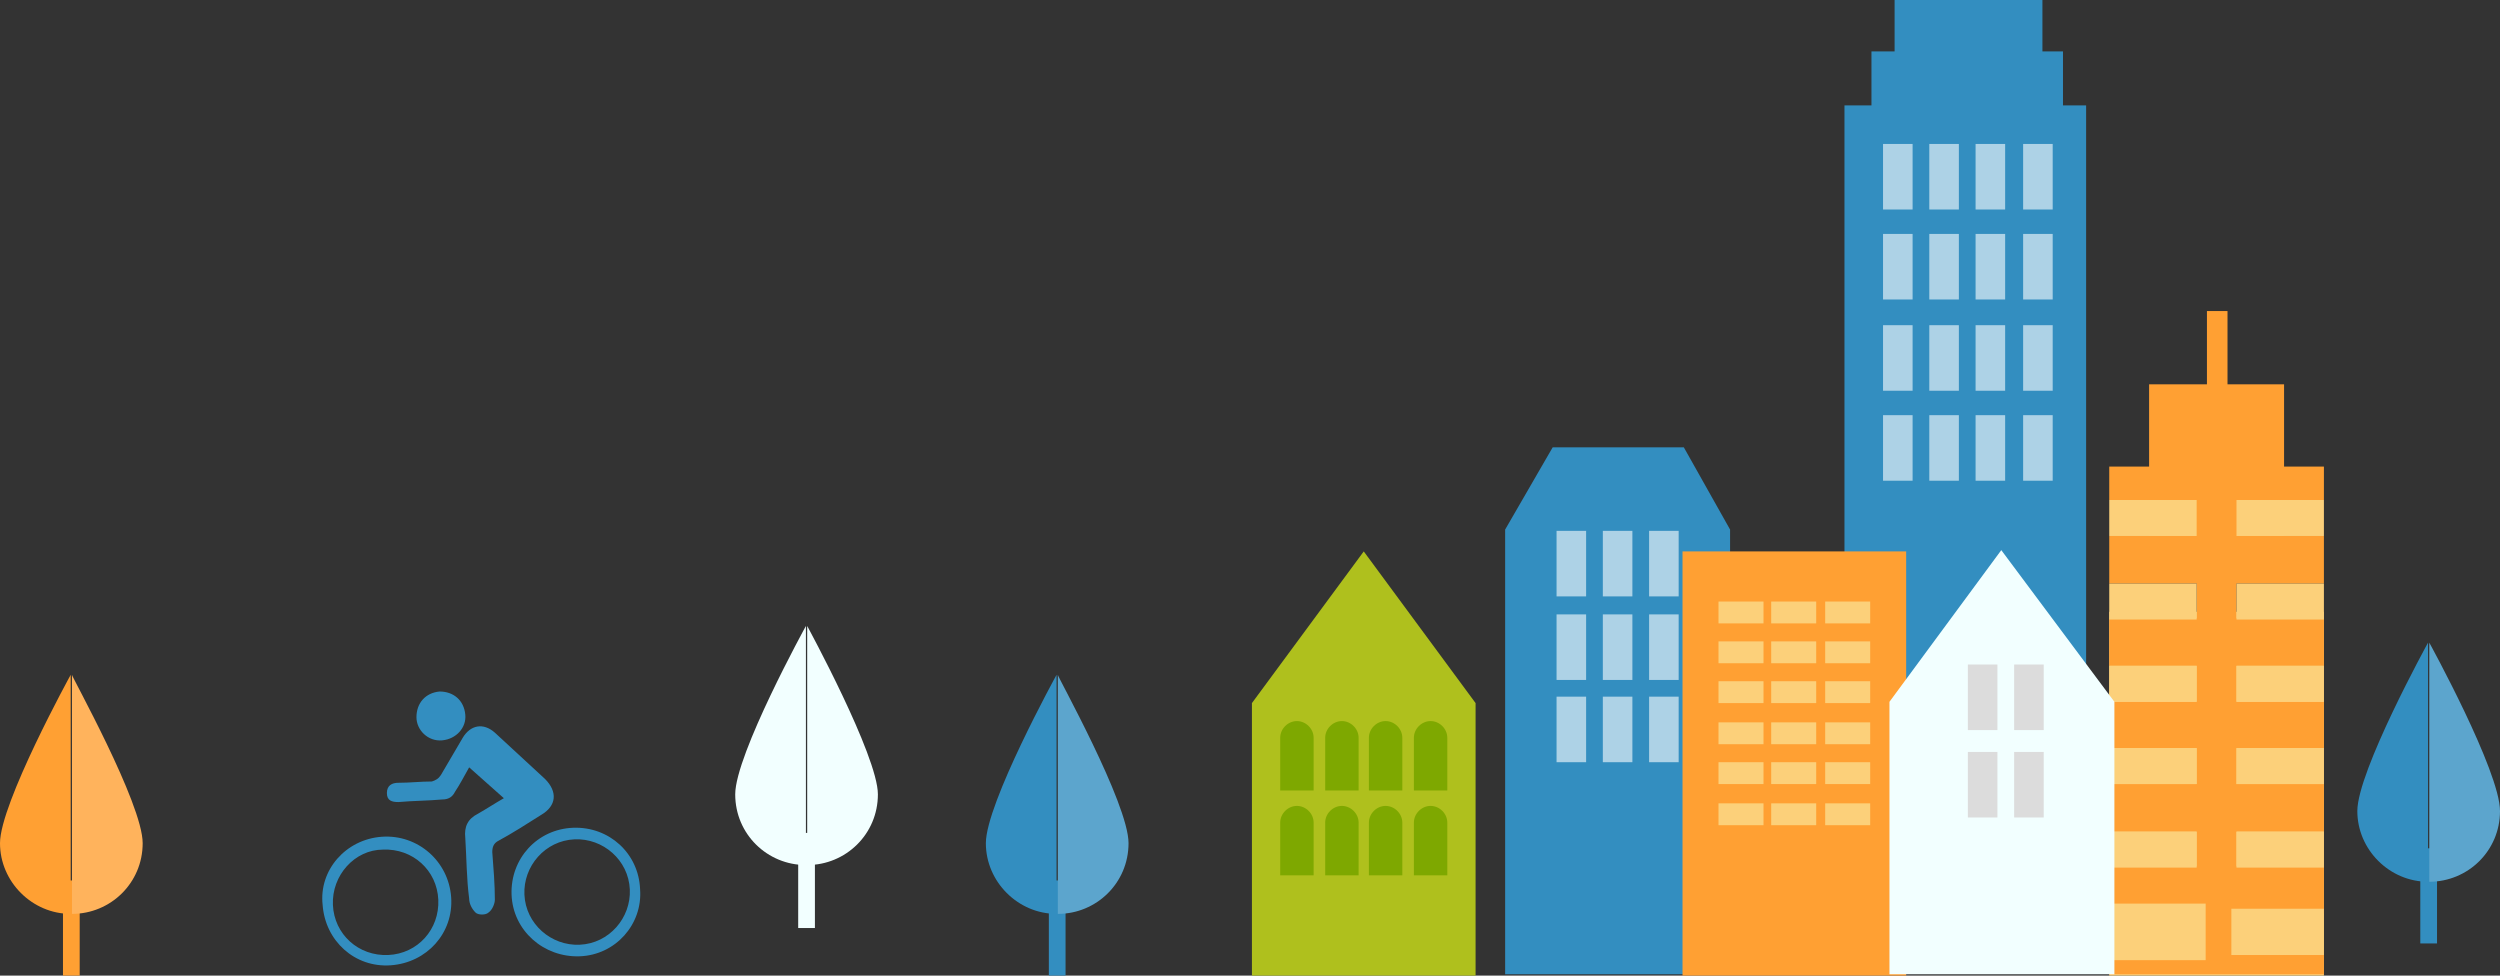 <?xml version="1.0" encoding="utf-8"?>
<!-- Generator: Adobe Illustrator 18.0.0, SVG Export Plug-In . SVG Version: 6.00 Build 0)  -->
<!DOCTYPE svg PUBLIC "-//W3C//DTD SVG 1.1//EN" "http://www.w3.org/Graphics/SVG/1.1/DTD/svg11.dtd">
<svg version="1.1" id="Layer_1" xmlns="http://www.w3.org/2000/svg" xmlns:xlink="http://www.w3.org/1999/xlink" x="0px" y="0px"
	 viewBox="383.3 242.2 194.5 75.9" enable-background="new 383.3 242.2 194.5 75.9" xml:space="preserve">
<rect x="383.3" y="242.2" width="194.5" height="75.9" fill="#333333" stroke="none"/>
<g>
	<g>
		<rect x="388.2" y="310.7" fill="#FFA033" width="1.3" height="7.4"/>
		<g>
			<path fill="#FFB35C" d="M394.4,307.8c0,3.1-2.5,5.5-5.5,5.5v-18.6C388.8,294.7,394.4,304.7,394.4,307.8z"/>
			<path fill="#FFA033" d="M383.3,307.8c0-3.1,5.5-13.1,5.5-13.1v18.6C385.8,313.3,383.3,310.8,383.3,307.8z"/>
		</g>
	</g>
	<g>
		<rect x="464.9" y="310.7" fill="#338EC0" width="1.3" height="7.4"/>
		<g>
			<path fill="#5CA5CD" d="M471.1,307.8c0,3.1-2.5,5.5-5.5,5.5v-18.6C465.5,294.7,471.1,304.7,471.1,307.8z"/>
			<path fill="#338EC0" d="M460,307.8c0-3.1,5.5-13.1,5.5-13.1v18.6C462.5,313.3,460,310.8,460,307.8z"/>
		</g>
	</g>
	<g>
		<rect x="571.6" y="308.2" fill="#338EC0" width="1.3" height="7.4"/>
		<g>
			<path fill="#5CA5CD" d="M577.8,305.3c0,3.1-2.5,5.5-5.5,5.5v-18.6C572.3,292.2,577.8,302.2,577.8,305.3z"/>
			<path fill="#338EC0" d="M566.7,305.3c0-3.1,5.5-13.1,5.5-13.1v18.6C569.2,310.8,566.7,308.3,566.7,305.3z"/>
		</g>
	</g>
	<g>
		<rect x="445.4" y="307" fill="#F2FFFF" width="1.3" height="7.4"/>
		<g>
			<path fill="#F2FFFF" d="M451.6,304c0,3.1-2.5,5.5-5.5,5.5v-18.6C446.1,290.9,451.6,301,451.6,304z"/>
			<path fill="#F2FFFF" d="M440.5,304c0-3.1,5.5-13.1,5.5-13.1v18.6C443,309.5,440.5,307.1,440.5,304z"/>
		</g>
	</g>
	<g>
		<path fill="#338EC0" d="M419.8,301.9c0.9,0.8,1.8,1.6,2.7,2.4c-0.7,0.4-1.3,0.8-2,1.2c-0.8,0.4-1.1,1-1,1.9
			c0.1,1.6,0.1,3.2,0.3,4.7c0,0.4,0.2,0.8,0.5,1.1c0.2,0.2,0.8,0.2,1,0c0.3-0.2,0.5-0.7,0.5-1c0-1.2-0.1-2.4-0.2-3.7
			c0-0.4,0.1-0.7,0.5-0.9c1.1-0.6,2.2-1.3,3.3-2c1.2-0.7,1.3-1.8,0.3-2.8c-1.3-1.2-2.6-2.4-3.9-3.6c-0.9-0.8-1.9-0.6-2.5,0.4
			s-1.1,1.9-1.7,2.9c-0.2,0.3-0.4,0.4-0.7,0.5c-0.9,0-1.7,0.1-2.6,0.1c-0.5,0-0.9,0.2-0.9,0.8c0,0.6,0.4,0.7,0.9,0.7
			c1.1-0.1,2.3-0.1,3.4-0.2c0.5,0,0.8-0.2,1-0.6C419.1,303.2,419.4,302.6,419.8,301.9z"/>
		<path fill="#338EC0" d="M428.4,316.6c-2.8,0.1-5.2-2-5.3-4.8c-0.1-2.8,2-5.1,4.8-5.2s5.1,2,5.2,4.8
			C433.3,314.1,431.2,316.5,428.4,316.6z M432.3,311.4c-0.1-2.3-2.1-4-4.3-3.9c-2.3,0.1-4,2.1-3.9,4.3c0.1,2.3,2.1,4,4.3,3.9
			C430.7,315.6,432.4,313.6,432.3,311.4z"/>
		<path fill="#338EC0" d="M413,307.3c2.8-0.2,5.2,1.9,5.4,4.7c0.2,2.8-1.9,5.1-4.7,5.3c-2.8,0.2-5.1-1.9-5.3-4.7
			C408.1,309.9,410.2,307.5,413,307.3z M409.2,312.6c0.1,2.3,2,4,4.3,3.9s4-2,3.9-4.3s-2-4-4.3-3.9
			C410.9,308.3,409.1,310.3,409.2,312.6z"/>
		<path fill="#338EC0" d="M419.5,297.8c-0.1-1.1-0.9-1.8-2-1.8c-1.1,0.1-1.8,0.9-1.8,2c0,1,0.9,1.9,2,1.8
			C418.8,299.7,419.6,298.8,419.5,297.8z"/>
	</g>
	<g>
		<rect x="547.4" y="289.8" fill="#FCD07A" width="16.7" height="28.3"/>
		<rect x="550.5" y="272.1" fill="#FFA033" width="10.5" height="14.7"/>
		<rect x="555" y="266.4" fill="#FFA033" width="1.6" height="14.7"/>
		<polygon fill="#FFA033" points="554.2,283.9 554.2,281.1 547.4,281.1 547.4,278.5 564.1,278.5 564.1,281.1 557.3,281.1 
			557.3,283.9 564.1,283.9 564.1,287.6 557.3,287.6 557.3,290.3 564.1,290.3 564.1,294 557.3,294 557.3,296.8 564.1,296.8 
			564.1,300.4 557.3,300.4 557.3,303.2 564.1,303.2 564.1,306.9 557.3,306.9 557.3,309.6 564.1,309.6 564.1,313.3 557.3,313.3 
			557.3,316.1 564.1,316.1 564.1,318 547.4,318 547.4,316.1 554.2,316.1 554.2,313.3 547.4,313.3 547.4,309.6 554.2,309.6 
			554.2,306.9 547.4,306.9 547.4,303.2 554.2,303.2 554.2,300.4 547.4,300.4 547.4,296.8 554.2,296.8 554.2,294 547.4,294 
			547.4,290.3 554.2,290.3 554.2,287.6 547.4,287.6 547.4,283.9 		"/>
		<rect x="557.3" y="281.1" fill="#FCD07A" width="6.8" height="2.8"/>
		<rect x="547.4" y="281.1" fill="#FCD07A" width="6.8" height="2.8"/>
		<rect x="557.3" y="287.6" fill="#FCD07A" width="6.8" height="2.8"/>
		<rect x="547.4" y="287.6" fill="#FCD07A" width="6.8" height="2.8"/>
		<rect x="557.3" y="294" fill="#FCD07A" width="6.8" height="2.8"/>
		<rect x="547.4" y="294" fill="#FCD07A" width="6.8" height="2.8"/>
		<rect x="557.3" y="300.4" fill="#FCD07A" width="6.8" height="2.8"/>
		<rect x="547.4" y="300.4" fill="#FCD07A" width="6.8" height="2.8"/>
		<rect x="557.3" y="306.9" fill="#FCD07A" width="6.8" height="2.8"/>
		<rect x="547.4" y="306.9" fill="#FCD07A" width="6.8" height="2.8"/>
		<rect x="556.9" y="312.9" fill="#FCD07A" width="7.2" height="3.6"/>
		<rect x="547.4" y="312.5" fill="#FCD07A" width="7.5" height="4.4"/>
	</g>
	<g>
		<rect x="526.8" y="250.4" fill="#338EC0" width="18.8" height="55.2"/>
		<rect x="528.9" y="246.2" fill="#338EC0" width="14.9" height="6.3"/>
		<rect x="530.7" y="242.2" fill="#338EC0" width="11.5" height="4.8"/>
		<rect x="540.7" y="253.4" fill="#ADD2E6" width="2.3" height="5.1"/>
		<rect x="537" y="253.4" fill="#ADD2E6" width="2.3" height="5.1"/>
		<rect x="533.4" y="253.4" fill="#ADD2E6" width="2.3" height="5.1"/>
		<rect x="529.8" y="253.4" fill="#ADD2E6" width="2.3" height="5.1"/>
		<rect x="540.7" y="260.4" fill="#ADD2E6" width="2.3" height="5.1"/>
		<rect x="537" y="260.4" fill="#ADD2E6" width="2.3" height="5.1"/>
		<rect x="533.4" y="260.4" fill="#ADD2E6" width="2.3" height="5.1"/>
		<rect x="529.8" y="260.4" fill="#ADD2E6" width="2.3" height="5.1"/>
		<rect x="540.7" y="267.5" fill="#ADD2E6" width="2.3" height="5.1"/>
		<rect x="537" y="267.5" fill="#ADD2E6" width="2.3" height="5.1"/>
		<rect x="533.4" y="267.5" fill="#ADD2E6" width="2.3" height="5.1"/>
		<rect x="529.8" y="267.5" fill="#ADD2E6" width="2.3" height="5.1"/>
		<rect x="540.7" y="274.5" fill="#ADD2E6" width="2.3" height="5.1"/>
		<rect x="537" y="274.5" fill="#ADD2E6" width="2.3" height="5.1"/>
		<rect x="533.4" y="274.5" fill="#ADD2E6" width="2.3" height="5.1"/>
		<rect x="529.8" y="274.5" fill="#ADD2E6" width="2.3" height="5.1"/>
	</g>
	<g>
		<polygon fill="#338EC0" points="500.4,318 517.9,318 517.9,283.4 514.3,277 504.1,277 500.4,283.4 		"/>
		<rect x="511.6" y="283.5" fill="#ADD2E6" width="2.3" height="5.1"/>
		<rect x="508" y="283.5" fill="#ADD2E6" width="2.3" height="5.1"/>
		<rect x="504.4" y="283.5" fill="#ADD2E6" width="2.3" height="5.1"/>
		<rect x="511.6" y="290" fill="#ADD2E6" width="2.3" height="5.1"/>
		<rect x="508" y="290" fill="#ADD2E6" width="2.3" height="5.1"/>
		<rect x="504.4" y="290" fill="#ADD2E6" width="2.3" height="5.1"/>
		<rect x="511.6" y="296.4" fill="#ADD2E6" width="2.3" height="5.1"/>
		<rect x="508" y="296.4" fill="#ADD2E6" width="2.3" height="5.1"/>
		<rect x="504.4" y="296.4" fill="#ADD2E6" width="2.3" height="5.1"/>
	</g>
	<g>
		<rect x="514.2" y="285.1" fill="#FFA033" width="17.4" height="33"/>
		<rect x="525.3" y="289" fill="#FCD07A" width="3.5" height="1.7"/>
		<rect x="521.1" y="289" fill="#FCD07A" width="3.5" height="1.7"/>
		<rect x="517" y="289" fill="#FCD07A" width="3.5" height="1.7"/>
		<rect x="525.3" y="292.1" fill="#FCD07A" width="3.5" height="1.7"/>
		<rect x="521.1" y="292.1" fill="#FCD07A" width="3.5" height="1.7"/>
		<rect x="517" y="292.1" fill="#FCD07A" width="3.5" height="1.7"/>
		<rect x="525.3" y="295.2" fill="#FCD07A" width="3.5" height="1.7"/>
		<rect x="521.1" y="295.2" fill="#FCD07A" width="3.5" height="1.7"/>
		<rect x="517" y="295.2" fill="#FCD07A" width="3.5" height="1.7"/>
		<rect x="525.3" y="298.4" fill="#FCD07A" width="3.5" height="1.7"/>
		<rect x="521.1" y="298.4" fill="#FCD07A" width="3.5" height="1.7"/>
		<rect x="517" y="298.4" fill="#FCD07A" width="3.5" height="1.7"/>
		<rect x="525.3" y="301.5" fill="#FCD07A" width="3.5" height="1.7"/>
		<rect x="521.1" y="301.5" fill="#FCD07A" width="3.5" height="1.7"/>
		<rect x="517" y="301.5" fill="#FCD07A" width="3.5" height="1.7"/>
		<rect x="525.3" y="304.7" fill="#FCD07A" width="3.5" height="1.7"/>
		<rect x="521.1" y="304.7" fill="#FCD07A" width="3.5" height="1.7"/>
		<rect x="517" y="304.7" fill="#FCD07A" width="3.5" height="1.7"/>
	</g>
	<g>
		<polygon fill="#AFC01D" points="480.7,318.1 498.1,318.1 498.1,296.9 489.4,285.1 480.7,296.9 		"/>
		<path fill="#7EA800" d="M493.3,299.6L493.3,299.6c0-0.7,0.6-1.3,1.3-1.3c0.7,0,1.3,0.6,1.3,1.3l0,0l0,0v4.1h-2.6L493.3,299.6
			L493.3,299.6z"/>
		<path fill="#7EA800" d="M489.8,299.6L489.8,299.6c0-0.7,0.6-1.3,1.3-1.3c0.7,0,1.3,0.6,1.3,1.3l0,0l0,0v4.1h-2.6L489.8,299.6
			L489.8,299.6z"/>
		<path fill="#7EA800" d="M486.4,299.6L486.4,299.6c0-0.7,0.6-1.3,1.3-1.3c0.7,0,1.3,0.6,1.3,1.3l0,0l0,0v4.1h-2.6L486.4,299.6
			L486.4,299.6z"/>
		<path fill="#7EA800" d="M482.9,299.6L482.9,299.6c0-0.7,0.6-1.3,1.3-1.3c0.7,0,1.3,0.6,1.3,1.3l0,0l0,0v4.1h-2.6L482.9,299.6
			L482.9,299.6z"/>
		<path fill="#7EA800" d="M493.3,306.2L493.3,306.2c0-0.7,0.6-1.3,1.3-1.3c0.7,0,1.3,0.6,1.3,1.3l0,0l0,0v4.1h-2.6L493.3,306.2
			L493.3,306.2z"/>
		<path fill="#7EA800" d="M489.8,306.2L489.8,306.2c0-0.7,0.6-1.3,1.3-1.3c0.7,0,1.3,0.6,1.3,1.3l0,0l0,0v4.1h-2.6L489.8,306.2
			L489.8,306.2z"/>
		<path fill="#7EA800" d="M486.4,306.2L486.4,306.2c0-0.7,0.6-1.3,1.3-1.3c0.7,0,1.3,0.6,1.3,1.3l0,0l0,0v4.1h-2.6L486.4,306.2
			L486.4,306.2z"/>
		<path fill="#7EA800" d="M482.9,306.2L482.9,306.2c0-0.7,0.6-1.3,1.3-1.3c0.7,0,1.3,0.6,1.3,1.3l0,0l0,0v4.1h-2.6L482.9,306.2
			L482.9,306.2z"/>
	</g>
	<g>
		<polygon fill="#F2FFFF" points="530.3,318 547.8,318 547.8,296.8 539,285 530.3,296.8 		"/>
		<rect x="540" y="293.9" fill="#DCDCDC" width="2.3" height="5.1"/>
		<rect x="536.4" y="293.9" fill="#DCDCDC" width="2.3" height="5.1"/>
		<rect x="540" y="300.7" fill="#DCDCDC" width="2.3" height="5.1"/>
		<rect x="536.4" y="300.7" fill="#DCDCDC" width="2.3" height="5.1"/>
	</g>
</g>
</svg>
